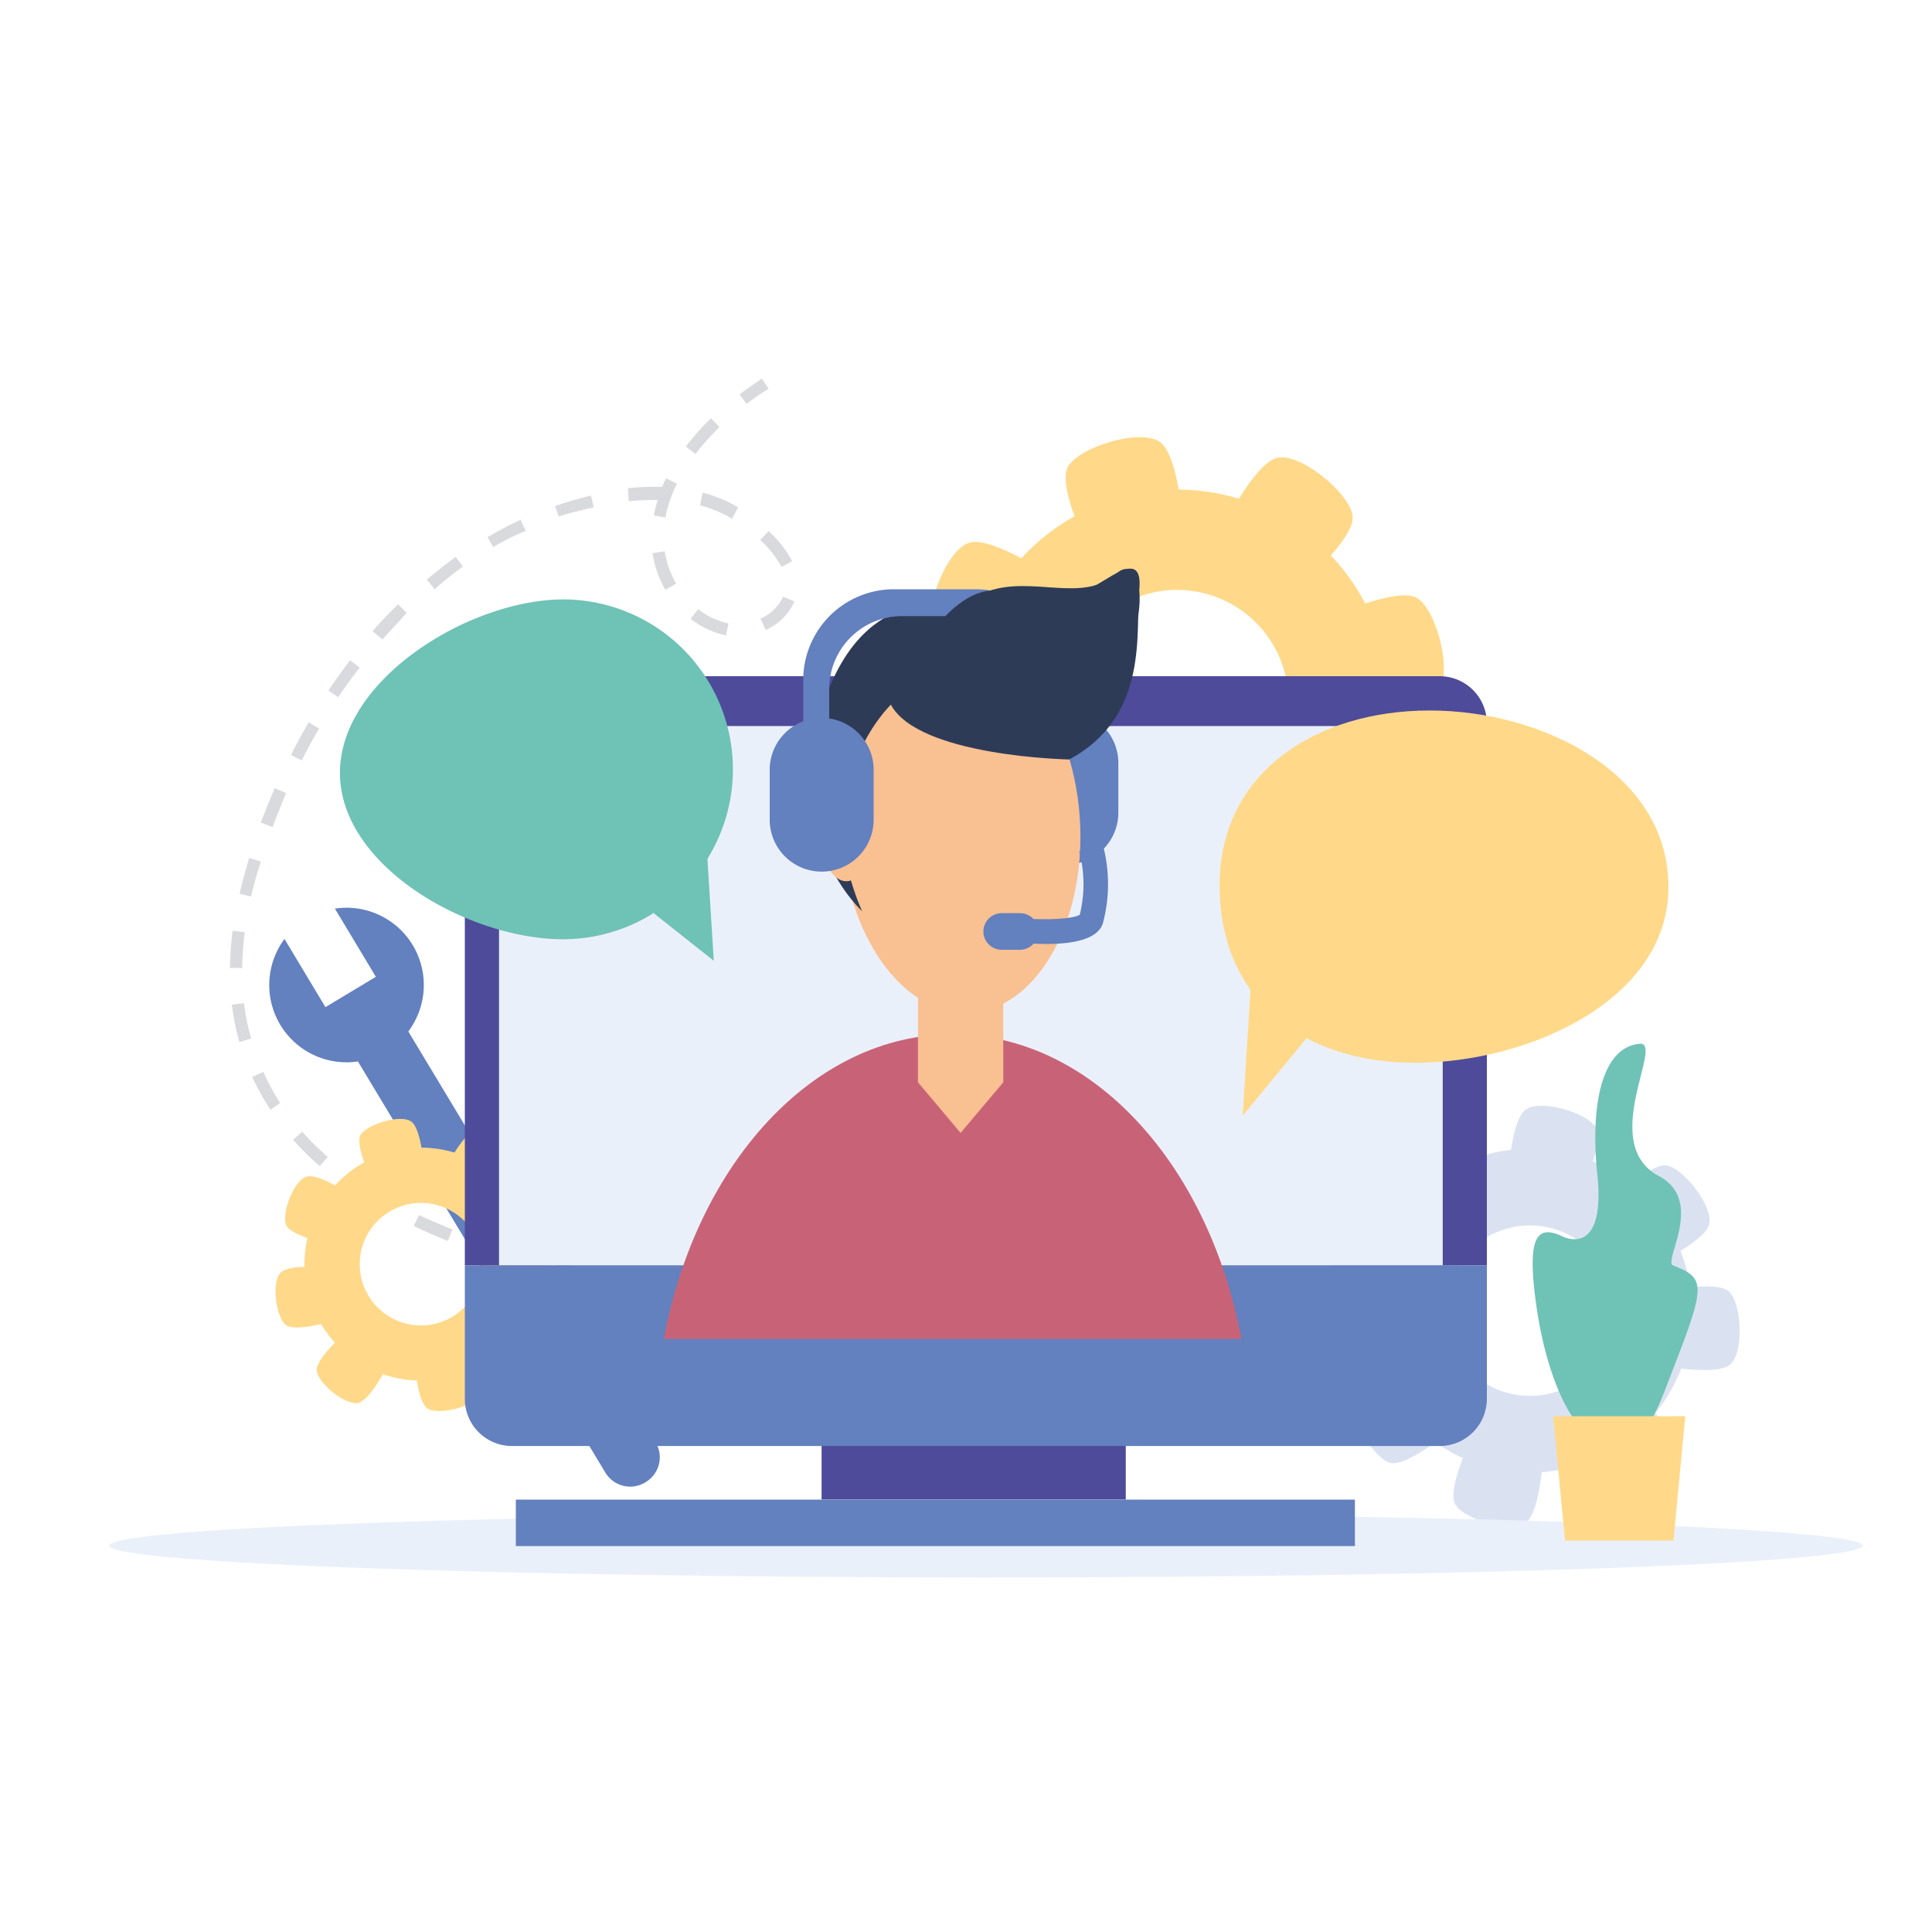 <svg id="Capa_1" data-name="Capa 1" xmlns="http://www.w3.org/2000/svg" viewBox="0 0 200 200"><defs><style>.cls-1{fill:#dae2f2;}.cls-2{fill:#6380bf;}.cls-3{fill:#d8dade;}.cls-4{fill:#eaf0fa;}.cls-5{fill:#ffd989;}.cls-6{fill:#4e4b9a;}.cls-7{fill:#6fc2b6;}.cls-8{fill:#f0c542;}.cls-9{fill:#fbd77d;}.cls-10{fill:#fbd785;}.cls-11{fill:#dbab35;}.cls-12{fill:#f9c092;}.cls-13{fill:#2e3b57;}.cls-14{fill:#c86377;}</style></defs><title>icons people</title><path class="cls-1" d="M148,122.5a16.77,16.77,0,1,0,23.55,2.8A16.78,16.78,0,0,0,148,122.5Zm15.83,20.11a8.82,8.82,0,1,1,1.47-12.39A8.83,8.83,0,0,1,163.78,142.61Z"/><path class="cls-1" d="M153.42,123.15l-5.94,4.68s-4.74-3.93-4.53-5.75,4.1-5.1,5.94-4.68S153.42,123.15,153.42,123.15Z"/><path class="cls-1" d="M168.9,144,163,148.64s2.72,5.53,4.53,5.75,5.92-2.79,5.94-4.68S168.9,144,168.9,144Z"/><path class="cls-1" d="M145.53,130.59l.06,7.57s-6,1.34-7.32.06-1.52-6.36-.06-7.56S145.53,130.59,145.53,130.59Z"/><path class="cls-1" d="M146.69,141.28l3.65,6.63s-4.66,4-6.42,3.53-4.36-4.88-3.65-6.63S146.69,141.28,146.69,141.28Z"/><path class="cls-1" d="M171,131.06l-4.43-6.12s4.13-4.58,5.93-4.3,4.93,4.31,4.43,6.13S171,131.06,171,131.06Z"/><path class="cls-1" d="M156.12,122l7.33,1.83s2.72-5.53,1.78-7.1-5.82-3-7.33-1.84S156.12,122,156.12,122Z"/><path class="cls-1" d="M159.76,150.49l-7.33-1.84s-2.72,5.53-1.78,7.1,5.82,3,7.33,1.84S159.76,150.49,159.76,150.49Z"/><path class="cls-1" d="M171.76,141.34l-.07-7.56s6-1.34,7.32-.06,1.53,6.36.07,7.56S171.76,141.34,171.76,141.34Z"/><path class="cls-2" d="M67.84,149.26a3,3,0,0,1-1,4.17h0a3,3,0,0,1-4.18-1L35.92,108a3,3,0,0,1,1-4.18h0a3,3,0,0,1,4.17,1Z"/><path class="cls-2" d="M34.67,94.06l4.24,7.06-5.22,3.14L29.45,97.2a8,8,0,1,0,5.22-3.14Z"/><path class="cls-3" d="M88.83,135.35h-1.1v-1.27h1.09c1.71,0,2.69,0,2.69,0l0,1.27S90.58,135.35,88.83,135.35Zm-4.93-.09c-1.17,0-2.45-.1-3.82-.18l.07-1.26c1.36.08,2.63.13,3.8.18Zm-7.64-.45c-1.23-.1-2.5-.23-3.81-.37l.13-1.26c1.3.14,2.57.26,3.78.37ZM68.64,134c-1.24-.17-2.5-.37-3.78-.58l.21-1.25q1.91.31,3.75.57Zm-7.55-1.28c-1.24-.25-2.49-.53-3.74-.83l.29-1.23c1.24.3,2.47.57,3.7.82Zm-7.45-1.8c-1.27-.36-2.5-.74-3.67-1.14l.4-1.2c1.16.39,2.37.77,3.62,1.12Zm-7.28-2.46c-1.2-.48-2.39-1-3.53-1.54l.55-1.14c1.11.53,2.27,1,3.45,1.5Zm-6.94-3.32c-1.15-.65-2.25-1.34-3.27-2.06l.73-1c1,.69,2,1.37,3.16,2Zm-6.32-4.43A31,31,0,0,1,30.34,118l.95-.84a29.63,29.63,0,0,0,2.64,2.61ZM28,114.88a25.63,25.63,0,0,1-1.89-3.39l1.16-.53A22.11,22.11,0,0,0,29,114.18Zm-3.21-7A24,24,0,0,1,24,104l1.25-.15A24.16,24.16,0,0,0,26,107.5Zm.31-7.67H23.8a34.73,34.73,0,0,1,.28-3.87l1.26.16A34.48,34.48,0,0,0,25.07,100.17Zm.93-7.4-1.23-.28c.27-1.21.62-2.46,1-3.72l1.21.38C26.61,90.38,26.27,91.6,26,92.77Zm2.23-7.18L27,85.15c.46-1.21.94-2.4,1.44-3.56l1.17.51C29.15,83.23,28.67,84.41,28.23,85.59Zm3-6.9-1.14-.57c.58-1.15,1.19-2.28,1.83-3.38l1.09.64C32.41,76.45,31.81,77.57,31.25,78.69ZM35,72.18,34,71.48c.72-1.07,1.47-2.13,2.24-3.13l1,.77C36.45,70.1,35.72,71.13,35,72.18Zm4.57-6-1-.84c.85-1,1.74-1.9,2.64-2.79l.89.91C41.29,64.35,40.42,65.27,39.59,66.21Zm35.59-.4a9.08,9.08,0,0,1-3.67-1.72l.78-1a7.78,7.78,0,0,0,3.15,1.48Zm4.1-.6-.54-1.14a4.61,4.61,0,0,0,2.35-2.27l1.17.49A5.82,5.82,0,0,1,79.28,65.21ZM68.87,61.05a10.9,10.9,0,0,1-1.32-3.79l1.26-.19A9.54,9.54,0,0,0,70,60.42ZM45,61l-.82-1c1-.83,2-1.62,3-2.35l.74,1C46.91,59.39,45.91,60.16,45,61Zm35.9-2.3a10.34,10.34,0,0,0-2.21-2.8l.87-.92A11.26,11.26,0,0,1,82,58.09Zm-29.79-2-.64-1.09q1.69-1,3.42-1.8l.53,1.15C53.27,55.41,52.15,56,51.06,56.63Zm24.68-3a12.5,12.5,0,0,0-3.32-1.38L72.74,51a13.66,13.66,0,0,1,3.67,1.52Zm-6.85-.11-1.25-.23a12.9,12.9,0,0,1,.4-1.6,24.71,24.71,0,0,0-3,.13L65,50.54a25,25,0,0,1,3.54-.13c.12-.3.26-.6.41-.9l1.13.56A13.59,13.59,0,0,0,68.89,53.5Zm-11.06,0-.42-1.2a38.1,38.1,0,0,1,3.72-1.09l.29,1.24A33.06,33.06,0,0,0,57.83,53.47ZM72,47l-1-.77A25.62,25.62,0,0,1,73.6,43.3l.88.91A24.83,24.83,0,0,0,72,47Zm5.32-5.16-.77-1c.74-.56,1.51-1.11,2.32-1.64l.7,1.05C78.79,40.72,78,41.25,77.32,41.8Z"/><path class="cls-4" d="M192.83,160c0,1.83-40.64,3.3-90.76,3.3s-90.75-1.47-90.75-3.3,40.63-3.3,90.75-3.3S192.83,158.22,192.83,160Z"/><path class="cls-5" d="M40.5,119.2a12.06,12.06,0,1,0,14.74,8.59A12.07,12.07,0,0,0,40.5,119.2ZM45.19,137a6.34,6.34,0,1,1,4.52-7.75A6.35,6.35,0,0,1,45.19,137Z"/><path class="cls-5" d="M43.92,121.2l-5.25,1.39s-2-4-1.35-5.1,4.16-2.19,5.26-1.38S43.92,121.2,43.92,121.2Z"/><path class="cls-5" d="M48.19,139.35l-5.26,1.39s.21,4.43,1.35,5.09,4.7-.14,5.25-1.39S48.19,139.35,48.19,139.35Z"/><path class="cls-5" d="M36.59,123.85l-2.12,5s-4.36-.83-4.85-2.05.81-4.63,2.12-5S36.59,123.85,36.59,123.85Z"/><path class="cls-5" d="M34.3,131.24l.51,5.41s-4.23,1.33-5.24.5-1.49-4.47-.51-5.42S34.3,131.24,34.3,131.24Z"/><path class="cls-5" d="M53.29,131.45l-1.18-5.3s4-1.85,5.15-1.14,2,4.25,1.17,5.31S53.29,131.45,53.29,131.45Z"/><path class="cls-5" d="M46,121.18l4.32,3.31s3.37-2.87,3.2-4.18-3-3.63-4.31-3.31S46,121.18,46,121.18Z"/><path class="cls-5" d="M40.29,141.05,36,137.74s-3.38,2.87-3.21,4.18,3,3.62,4.31,3.3S40.29,141.05,40.29,141.05Z"/><path class="cls-5" d="M50.82,138.44l2.12-5s4.35.84,4.85,2-.81,4.64-2.12,5S50.82,138.44,50.82,138.44Z"/><path class="cls-5" d="M116.28,51.41A21.91,21.91,0,1,0,143.07,67,21.91,21.91,0,0,0,116.28,51.41Zm8.54,32.33A11.53,11.53,0,1,1,133,69.65,11.53,11.53,0,0,1,124.82,83.74Z"/><path class="cls-5" d="M122.51,55,113,57.55s-3.65-7.18-2.44-9.25,7.55-4,9.55-2.52S122.51,55,122.51,55Z"/><path class="cls-5" d="M130.26,88l-9.55,2.53s.38,8,2.44,9.25,8.54-.27,9.55-2.53S130.26,88,130.26,88Z"/><path class="cls-5" d="M109.18,59.85,105.33,69s-7.91-1.51-8.81-3.73,1.47-8.42,3.85-9.1S109.18,59.85,109.18,59.85Z"/><path class="cls-5" d="M105,73.27,106,83.1s-7.68,2.43-9.52.9-2.7-8.11-.93-9.83S105,73.27,105,73.27Z"/><path class="cls-5" d="M139.53,73.66,137.39,64s7.33-3.36,9.34-2.07,3.68,7.72,2.14,9.65S139.53,73.66,139.53,73.66Z"/><path class="cls-5" d="M126.36,55l7.84,6s6.14-5.22,5.82-7.6-5.43-6.59-7.83-6S126.36,55,126.36,55Z"/><path class="cls-5" d="M115.91,91.09l-7.84-6s-6.14,5.22-5.82,7.59,5.43,6.59,7.83,6S115.91,91.09,115.91,91.09Z"/><path class="cls-5" d="M135,86.36l3.85-9.1s7.91,1.51,8.81,3.73-1.47,8.41-3.85,9.1S135,86.36,135,86.36Z"/><rect class="cls-6" x="85.05" y="134.56" width="31.49" height="20.67"/><path class="cls-6" d="M149,70h-96a4.88,4.88,0,0,0-4.88,4.88V131h105.8V74.9A4.89,4.89,0,0,0,149,70Z"/><path class="cls-2" d="M149,149.69h-96a4.88,4.88,0,0,1-4.88-4.88V131h105.8v13.84A4.89,4.89,0,0,1,149,149.69Z"/><rect class="cls-2" x="53.4" y="155.24" width="86.86" height="4.81"/><rect class="cls-4" x="51.66" y="75.16" width="97.69" height="55.81"/><path class="cls-7" d="M173.2,131c-1.08-.42,3.34-6.7-1.48-9.26-6.32-3.36.65-13.95-2-13.69-4,.39-5.09,6.58-4.37,13.5.92,8.84-3.6,6.45-3.69,6.4-2.57-1.16-3.69,0-2.56,7.6s4.08,13.52,6.58,13.14a1.53,1.53,0,0,0,.45-.13,2.64,2.64,0,0,0,.49.08,2.37,2.37,0,0,0,1.09-.24c3.16.16,3.35-1.18,6-8C176.58,132.91,176.38,132.23,173.2,131Z"/><polygon class="cls-5" points="173.24 159.48 162.01 159.48 160.78 146.61 174.46 146.61 173.24 159.48"/><path class="cls-5" d="M172.72,91.82c0,11.72-14.52,18.2-26.24,18.2s-20.23-6.64-20.23-18.36,10-18.11,21.75-18.11S172.72,80.1,172.72,91.82Z"/><polygon class="cls-5" points="128.64 115.51 136.36 106.13 129.81 96.76 128.64 115.51"/><path class="cls-7" d="M35.19,80c0,9.72,13.37,17.23,23.09,17.23a17.59,17.59,0,1,0,0-35.18C48.56,62.09,35.19,70.32,35.19,80Z"/><polygon class="cls-7" points="73.89 99.46 67.69 94.55 72.92 83.91 73.89 99.46"/><polygon class="cls-8" points="107.81 73.97 106.48 73.58 108 72 113.61 73.94 107.81 73.97"/><polygon class="cls-9" points="107.69 76.15 113.61 73.94 107.85 73.19 107.69 76.15"/><polygon class="cls-10" points="113.61 73.94 107.94 72.41 108.37 69.72 113.61 73.94"/><polygon class="cls-11" points="106.48 73.58 107.85 73.19 107.81 73.97 106.48 73.58"/><path class="cls-2" d="M115.77,84.11a5.38,5.38,0,0,1-5.38,5.39h0A5.39,5.39,0,0,1,105,84.11V79a5.39,5.39,0,0,1,5.39-5.39h0A5.38,5.38,0,0,1,115.77,79Z"/><path class="cls-12" d="M87.07,86.23c.46,10.52,6.37,18.87,13.2,18.63s12-9,11.55-19.49-6.38-18.88-13.2-18.64S86.61,75.69,87.07,86.23Z"/><path class="cls-13" d="M110.18,76.15s-6.59,1.07-17.94-3.22c0,0-8.72,8.34-3,21.39,0,0-8.35-7.56-4.24-20.76S97.67,62.82,102.29,61.2s9.85,1.28,13.25-1.8S120.08,68.18,110.18,76.15Z"/><path class="cls-12" d="M84.79,86.14c.08,2.88,1.37,5.16,2.9,5.08s2.68-2.48,2.6-5.36-1.39-5.16-2.9-5.09S84.71,83.25,84.79,86.14Z"/><path class="cls-14" d="M98.61,107.07c-14.41,0-26.51,13.41-29.89,31.53h59.79C125.13,120.48,113,107.07,98.61,107.07Z"/><polygon class="cls-12" points="103.86 112.04 99.44 117.28 95.03 112.04 95.03 102.1 103.86 102.1 103.86 112.04"/><path class="cls-2" d="M90.44,84.84a5.38,5.38,0,0,1-5.38,5.39h0a5.38,5.38,0,0,1-5.38-5.39V79.7a5.38,5.38,0,0,1,5.38-5.38h0a5.38,5.38,0,0,1,5.38,5.38Z"/><path class="cls-2" d="M101,61H92.54a9.39,9.39,0,0,0-9.39,9.39v5.79h2.69V71.32a7.54,7.54,0,0,1,7.54-7.54h6.78a7.53,7.53,0,0,1,7.53,7.54v4.83h2.7V70.36A9.39,9.39,0,0,0,101,61Z"/><path class="cls-13" d="M95,67.69s3.22-6.12,7.5-6.56,9.1.52,11.06-.61,4.79-3.37,4.37.61,1.15,13-7.25,17.49c0,0-15.58-.29-18.47-5.69Z"/><path class="cls-2" d="M107.48,96.42a1.9,1.9,0,0,1-1.89,1.9H103.7a1.9,1.9,0,0,1-1.9-1.9h0a1.9,1.9,0,0,1,1.9-1.89h1.89a1.89,1.89,0,0,1,1.89,1.89Z"/><path class="cls-2" d="M108.31,97.72a36.93,36.93,0,0,1-3.81-.23l.28-2.53c3,.35,6.3.21,7-.27a13.27,13.27,0,0,0-.06-6.56l2.44-.7a15.69,15.69,0,0,1,0,8.18C113.6,97.24,111.11,97.72,108.31,97.72Z"/></svg>